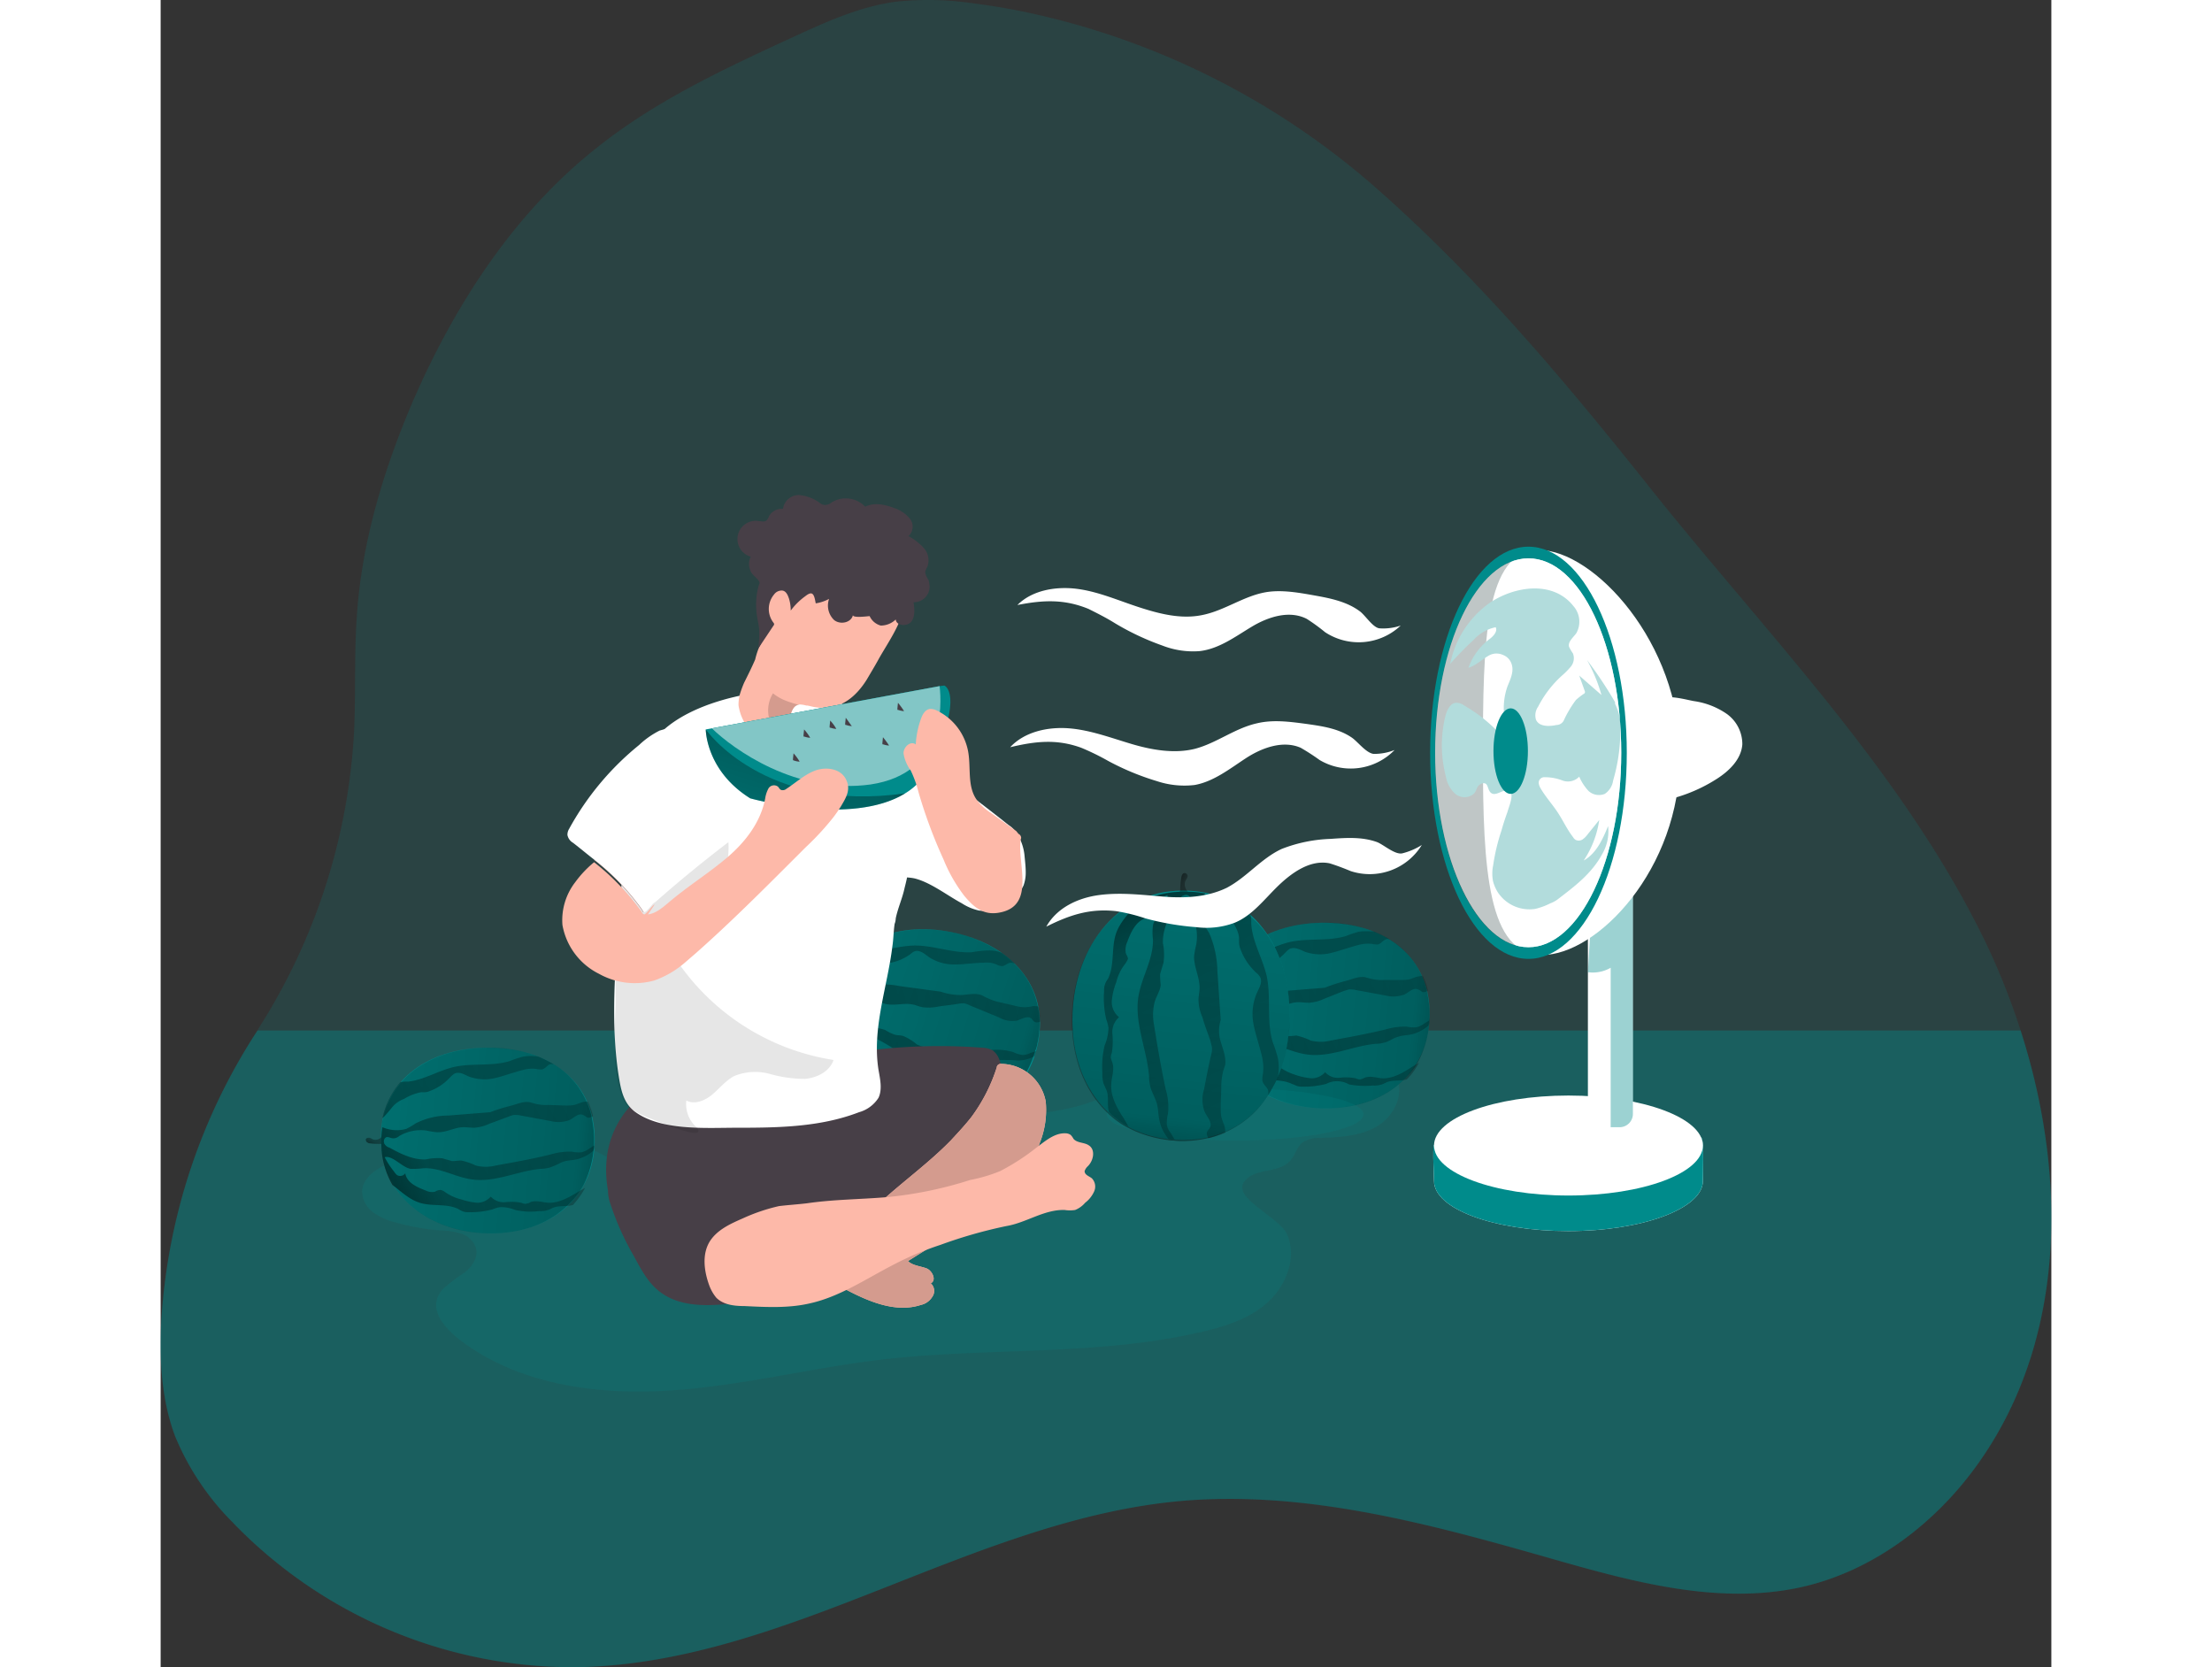 <svg id="Layer_1" data-name="Layer 1" xmlns="http://www.w3.org/2000/svg" xmlns:xlink="http://www.w3.org/1999/xlink" viewBox="0 0 340.36 300.12" width="406" height="306" class="illustration styles_illustrationTablet__1DWOa"><rect x="0" y="0" width="340.36" height="300.12" fill="#333333" stroke="none"/><defs><linearGradient id="linear-gradient" x1="-1508.13" y1="-1361.85" x2="-1493.79" y2="-1232.77" gradientTransform="matrix(0.2, -0.98, -0.98, -0.2, -847.32, -1551.02)" gradientUnits="userSpaceOnUse"><stop offset="0.01"></stop><stop offset="0.13" stop-opacity="0.69"></stop><stop offset="0.25" stop-opacity="0.32"></stop><stop offset="1" stop-opacity="0"></stop></linearGradient><linearGradient id="linear-gradient-2" x1="-1523.39" y1="-1277.05" x2="-1470.36" y2="-1384.85" xlink:href="#linear-gradient"></linearGradient><linearGradient id="linear-gradient-3" x1="-1510.78" y1="-1270.86" x2="-1457.75" y2="-1378.66" xlink:href="#linear-gradient"></linearGradient><linearGradient id="linear-gradient-4" x1="-1505.92" y1="-1291.15" x2="-1491.14" y2="-1298.62" xlink:href="#linear-gradient"></linearGradient><linearGradient id="linear-gradient-5" x1="-1821.76" y1="-1342.24" x2="-1807.41" y2="-1213.16" gradientTransform="matrix(-0.02, -1, -1, 0.02, -1120.76, -1607.64)" xlink:href="#linear-gradient"></linearGradient><linearGradient id="linear-gradient-6" x1="-1837.7" y1="-1257.59" x2="-1784.67" y2="-1365.39" gradientTransform="matrix(-0.02, -1, -1, 0.02, -1120.76, -1607.64)" xlink:href="#linear-gradient"></linearGradient><linearGradient id="linear-gradient-7" x1="-1824.51" y1="-1251.1" x2="-1771.48" y2="-1358.9" gradientTransform="matrix(-0.02, -1, -1, 0.02, -1120.76, -1607.64)" xlink:href="#linear-gradient"></linearGradient><linearGradient id="linear-gradient-8" x1="-1819.86" y1="-1271.46" x2="-1805.08" y2="-1278.93" gradientTransform="matrix(-0.02, -1, -1, 0.02, -1120.76, -1607.64)" xlink:href="#linear-gradient"></linearGradient><linearGradient id="linear-gradient-9" x1="-1841.23" y1="-1191.38" x2="-1826.89" y2="-1062.3" gradientTransform="matrix(-0.02, -1, -1, 0.02, -1120.76, -1607.64)" xlink:href="#linear-gradient"></linearGradient><linearGradient id="linear-gradient-10" x1="-1857.29" y1="-1106.88" x2="-1804.26" y2="-1214.68" gradientTransform="matrix(-0.02, -1, -1, 0.02, -1120.76, -1607.64)" xlink:href="#linear-gradient"></linearGradient><linearGradient id="linear-gradient-11" x1="-1843.95" y1="-1100.32" x2="-1790.91" y2="-1208.12" gradientTransform="matrix(-0.02, -1, -1, 0.02, -1120.76, -1607.64)" xlink:href="#linear-gradient"></linearGradient><linearGradient id="linear-gradient-12" x1="-1839.21" y1="-1120.69" x2="-1824.43" y2="-1128.16" gradientTransform="matrix(-0.02, -1, -1, 0.02, -1120.76, -1607.64)" xlink:href="#linear-gradient"></linearGradient><linearGradient id="linear-gradient-13" x1="156.15" y1="-281.47" x2="141.88" y2="-326.33" gradientTransform="matrix(1, 0, 0, -1, -36.87, -154.16)" xlink:href="#linear-gradient"></linearGradient><linearGradient id="linear-gradient-14" x1="214.39" y1="-393.33" x2="231.15" y2="-242.51" gradientTransform="matrix(1, 0, 0, -1, -36.87, -154.16)" xlink:href="#linear-gradient"></linearGradient><linearGradient id="linear-gradient-15" x1="196.41" y1="-294.29" x2="258.37" y2="-420.25" gradientTransform="matrix(1, 0, 0, -1, -36.87, -154.16)" xlink:href="#linear-gradient"></linearGradient><linearGradient id="linear-gradient-16" x1="211.05" y1="-287.09" x2="273.01" y2="-413.04" gradientTransform="matrix(1, 0, 0, -1, -36.87, -154.16)" xlink:href="#linear-gradient"></linearGradient><linearGradient id="linear-gradient-17" x1="216.75" y1="-311" x2="234.02" y2="-319.73" gradientTransform="matrix(1, 0, 0, -1, -36.87, -154.16)" xlink:href="#linear-gradient"></linearGradient></defs><title>651_Watermelon_monochromatic</title><path d="M327.5,263.2c-7.7,11-19.1,19.7-32.1,22.6-15,3.3-30.5-1-45.2-5.2-21.7-6.2-44.1-12.3-66.6-10.3-37.4,3.4-70.6,29.1-108.2,29.9A85.05,85.05,0,0,1,12.9,274,47.7,47.7,0,0,1,2.7,258.7c-2.5-6.6-2.9-14-2.5-21.1a107.3,107.3,0,0,1,17.3-52l.2-.4a110.26,110.26,0,0,0,17.2-53.6c.3-6.9,0-13.9.5-20.8.9-13.2,4.8-26.1,10-38.3C53.1,54.7,64,38,79.2,26.2,89.5,18.1,101.5,12.5,113.4,7c6.1-2.8,12.3-5.7,19-6.6a54.61,54.61,0,0,1,14,.3,116.49,116.49,0,0,1,11.8,2.1,139.19,139.19,0,0,1,61.1,31.5c18.3,16.2,33.6,34.4,48.8,53.5,20.8,26.1,44.7,50.3,59.6,80.1a123.83,123.83,0,0,1,7.2,17.7C343.3,211.7,343.1,241,327.5,263.2Z" transform="translate(-0.07 -0.09)" fill="#008b8b" opacity="0.18" style="isolation: isolate;"></path><path d="M327.5,263.2c-7.7,11-19.1,19.7-32.1,22.6-15,3.3-30.5-1-45.2-5.2-21.7-6.2-44.1-12.3-66.6-10.3-37.4,3.4-70.6,29.1-108.2,29.9A85.05,85.05,0,0,1,12.9,274,47.7,47.7,0,0,1,2.7,258.7c-2.5-6.6-2.9-14-2.5-21.1a107.3,107.3,0,0,1,17.3-52H334.9C343.3,211.7,343.1,241,327.5,263.2Z" transform="translate(-0.07 -0.09)" fill="#008b8b" opacity="0.38" style="isolation: isolate;"></path><path d="M56.62,224.23a2.81,2.81,0,0,1,.25.74c.31,1.58-.75,3.12-2,4.13A38.82,38.82,0,0,0,51,232c-3.42,3.58.46,7.46,3.37,9.62,10.4,7.7,24.1,9.6,37.1,8.8s25.7-4.1,38.5-5.6c19-2.2,38.5-.6,57.2-4.9,4.4-1,8.9-2.4,12.2-5.4s5.3-8,3.5-12.2c-1.29-3.07-9.9-6.53-7.75-9.49.92-1.27,2.59-1.7,4.13-2s3.2-.66,4.22-1.85c.84-1,1.12-2.38,2.11-3.19a5.33,5.33,0,0,1,3.27-.85c3.53-.14,7.24-.31,10.27-2.14s5-5.93,3.28-9a8.24,8.24,0,0,0-4.73-3.42c-4.08-1.37-8.49-1.27-12.78-.93A120.47,120.47,0,0,0,171.36,197c-2,.77-4,1.59-6.06,2.18a54.42,54.42,0,0,1-7.29,1.36c-11.65,1.65-23.37,4.19-35,5.13a240.73,240.73,0,0,0-25.06,3.74c-3.48.65-7.22,1.84-10.75,1.49-3.88-.38-6.58-2.7-10.07-4.13-2.74-1.12-5.77-1.21-8.74-1.28a90.88,90.88,0,0,0-15.12.49,47.55,47.55,0,0,0-12,3.44c-2.28,1-4.79,2.59-4.93,5.08a4.8,4.8,0,0,0,2,3.84,11.52,11.52,0,0,0,4.07,1.82,41.41,41.41,0,0,0,8,1.43,14.25,14.25,0,0,1,3.91.61A4.32,4.32,0,0,1,56.62,224.23Z" transform="translate(-0.07 -0.09)" fill="#008b8b" opacity="0.18" style="isolation: isolate;"></path><path d="M277.7,212.7c0,4.9-10.8,9-24.2,9s-24.2-4-24.2-9c0-.6-.3-5.9,0-6.5,2.2-4.1,12.5-2.5,24.2-2.5,11.3,0,21.3-2.6,24,1.3C277.9,205.7,277.7,212,277.7,212.7Z" transform="translate(-0.07 -0.09)" fill="#fff"></path><path d="M277.7,212.7c0,4.9-10.8,9-24.2,9s-24.2-4-24.2-9c0-.6-.3-5.9,0-6.5,2.2-4.1,12.5-2.5,24.2-2.5,11.3,0,21.3-2.6,24,1.3C277.9,205.7,277.7,212,277.7,212.7Z" transform="translate(-0.07 -0.09)" fill="#008b8b"></path><ellipse cx="253.43" cy="206.21" rx="24.2" ry="9" fill="#fff"></ellipse><path d="M265.1,137.4v63.2a2.39,2.39,0,0,1-2.5,2.4H260a3,3,0,0,1-3-3h0V137.3h8.1Z" transform="translate(-0.07 -0.09)" fill="#fff"></path><path d="M265.1,140.8v59.8a2.39,2.39,0,0,1-2.5,2.4h-1.5V174.3a6.48,6.48,0,0,1-4.1.8l1.9-32.2Z" transform="translate(-0.07 -0.09)" fill="#008b8b" opacity="0.39" style="isolation: isolate;"></path><path d="M142.5,167.9c10.4,2.1,17.6,9.6,15.5,20s-11.2,15.1-21.6,13-18.2-10.3-16.1-20.7S132.1,165.8,142.5,167.9Z" transform="translate(-0.07 -0.09)" fill="#008b8b"></path><path d="M142.5,167.9a24.06,24.06,0,0,1,8.9,3.7,15.91,15.91,0,0,1,2.4,2,14.6,14.6,0,0,1,4.2,7.8,12.41,12.41,0,0,1,.3,2.7,16.37,16.37,0,0,1-.4,3.8,5.73,5.73,0,0,1-.4,1.4l-.3.9a17.82,17.82,0,0,1-3.2,5.7,16.68,16.68,0,0,1-2.8,2.5c-4,2.8-9.3,3.6-15,2.5-7.6-1.6-13.9-6.4-15.8-13a16.73,16.73,0,0,1-.3-7.7,14,14,0,0,1,.9-2.9c.1-.3.3-.6.4-.9a15.3,15.3,0,0,1,4.5-5.6C130.4,167.6,136.3,166.7,142.5,167.9Z" transform="translate(-0.07 -0.09)" fill="url(#linear-gradient)"></path><path d="M144.4,179.2c1.2-.1,2.5-.4,3.6.1a9.29,9.29,0,0,0,1,.5,8.64,8.64,0,0,0,2.1.7l3,.7a5.72,5.72,0,0,0,3,0,3.4,3.4,0,0,1,1,.1,12.41,12.41,0,0,1,.3,2.7,1.41,1.41,0,0,1-.9.1c-.3-.1-.5-.5-.7-.7-.7-.5-1.7.1-2.5.4a5,5,0,0,1-3.4-.6l-5.1-2.1a4.87,4.87,0,0,0-1.1-.4,4.1,4.1,0,0,0-1.1.1c-1.2.2-2.4.3-3.6.5a8.68,8.68,0,0,1-2.8.1c-.6-.1-1.2-.4-1.8-.5-1.6-.3-3.3.3-4.9-.1a13.36,13.36,0,0,1-1.8-.7,7.17,7.17,0,0,0-5-.1,1.45,1.45,0,0,1-1.1.1c-.4-.1-.7-.5-1.1-.5a.78.78,0,0,0-.6.9v.1a2.54,2.54,0,0,0,.8,1c1.7,1.5,3.6,3.1,5.8,3.4a10.47,10.47,0,0,1,3,.5,8,8,0,0,0,1.6.8c.5.2,1.1.1,1.7.3a9.74,9.74,0,0,1,2.4,1.5,8.53,8.53,0,0,0,3.5.8c3.4.2,6.8.3,10.1.2a9.88,9.88,0,0,1,3.8.4,4.8,4.8,0,0,0,1.7.5,2.66,2.66,0,0,0,1.2-.3l1.2-.4-.3.9a6.41,6.41,0,0,1-3,.8c-1-.1-2-.1-3.1-.1a14.35,14.35,0,0,1-2.2.4,12.1,12.1,0,0,1-1.9-.1c-4.1-.5-8.5.6-12.4-.9-2.8-1.1-5.1-3.4-8.1-3.9a15.52,15.52,0,0,1-2.1-.4c-1.4-.6-2.7-3.2-4.1-3.1a14.19,14.19,0,0,0,1,2.9,1.61,1.61,0,0,0,.4.7,1.09,1.09,0,0,0,1.5,0h0c-.1,1.7,1.5,3,3,3.8a2.45,2.45,0,0,0,1.6.6c.4,0,.7-.2,1-.1a.9.9,0,0,1,.6.6,7.56,7.56,0,0,0,2.5,1.9,12.27,12.27,0,0,0,2.6,1.2,3,3,0,0,0,2.7-.6,3,3,0,0,0,2.3,1.5,8.87,8.87,0,0,1,2.8.7,1.08,1.08,0,0,0,.7.3,2,2,0,0,0,.8-.1c1.1-.2,2,.5,3.1.8,1.9.6,3.9-.1,5.8-.8l1.3-.5a16.68,16.68,0,0,1-2.8,2.5c-1.1.1-2.2-.4-3.3-.3l-1.3.3a8.6,8.6,0,0,1-1.6-.1,19.09,19.09,0,0,1-4.1-1.1,4.36,4.36,0,0,0-3.9-1.1,12.67,12.67,0,0,1-4.3-.5,1.61,1.61,0,0,1-.9-.3,5.5,5.5,0,0,1-.9-.7c-1.8-1.4-4.4-1.4-6.5-2.6-1.7-1-2.8-2.6-4.1-4.2a16.73,16.73,0,0,1-.3-7.7,14,14,0,0,1,.9-2.9,6.29,6.29,0,0,0,4.2,1.2,12.66,12.66,0,0,0,1.8-.6,13.51,13.51,0,0,1,6-.1l7.4,1A10.91,10.91,0,0,0,144.4,179.2Z" transform="translate(-0.07 -0.09)" fill="url(#linear-gradient-2)"></path><path d="M151.5,171.6a15.91,15.91,0,0,1,2.4,2,1.88,1.88,0,0,0-.8-.2c-.6,0-1,.6-1.6.6a2.93,2.93,0,0,1-1-.3,4.45,4.45,0,0,0-2.3-.3c-1.7,0-3.3.3-5,.3a8.29,8.29,0,0,1-4.8-1.3c-.8-.6-1.6-1.3-2.5-1.1a2.18,2.18,0,0,0-.8.5,9.13,9.13,0,0,1-4.2,1.7H130c-.2,0-.4-.1-.6-.1a9.46,9.46,0,0,0-3.3.5c-.4.1-.7.1-1.1.2a6,6,0,0,0-1.5.9l-1.9,1.4a15.3,15.3,0,0,1,4.5-5.6,6.75,6.75,0,0,1,1.4.2c2.8.4,5.6-.7,8.4-.7,3.4,0,6.8,1.4,10.2,1.2a21.3,21.3,0,0,1,2.5-.3A6.81,6.81,0,0,1,151.5,171.6Z" transform="translate(-0.07 -0.09)" fill="url(#linear-gradient-3)"></path><path d="M120.3,180.6a7,7,0,0,1-1.9-.6,1.38,1.38,0,0,1-.4-.3.44.44,0,0,1-.1-.5.49.49,0,0,1,.7-.1c.2.1.4.3.6.4a1.36,1.36,0,0,0,1.6-.1l-.2,1.3" transform="translate(-0.07 -0.09)" fill="url(#linear-gradient-4)"></path><path d="M209,166.2c10.6-.2,19.3,5.4,19.5,16s-7.5,17.2-18.2,17.4-20-6-20.3-16.6S198.4,166.4,209,166.2Z" transform="translate(-0.07 -0.09)" fill="#008b8b"></path><path d="M209,166.2a23.48,23.48,0,0,1,9.5,1.6,24.37,24.37,0,0,1,2.8,1.4,14.59,14.59,0,0,1,6.7,9.2,23.2,23.2,0,0,1,.5,3.8v1.5a2.77,2.77,0,0,1-.1.9,17.52,17.52,0,0,1-1.8,6.3,12.88,12.88,0,0,1-2.2,3c-3.3,3.6-8.2,5.6-14,5.7-7.8.2-15-3.2-18.3-9.2a14.94,14.94,0,0,1-2-7.4,15.14,15.14,0,0,1,.2-3,3.55,3.55,0,0,1,.2-1,14.71,14.71,0,0,1,3.2-6.5C197.1,168.5,202.7,166.3,209,166.2Z" transform="translate(-0.07 -0.09)" fill="url(#linear-gradient-5)"></path><path d="M213.3,176.7c1.2-.3,2.4-.9,3.6-.7l1.1.3a8.2,8.2,0,0,0,2.2.2h3.1a7.57,7.57,0,0,0,1.5-.1c.5-.1,1-.4,1.5-.5a3.4,3.4,0,0,1,1-.1,11.42,11.42,0,0,1,.9,2.6,1.4,1.4,0,0,1-.9.3c-.3-.1-.5-.4-.9-.5-.8-.4-1.6.5-2.4.9a5.66,5.66,0,0,1-3.4.2l-5.4-1a4.87,4.87,0,0,0-1.2-.1c-.3.1-.7.2-1,.3l-3.5,1.4a7.67,7.67,0,0,1-2.7.7c-.6,0-1.3-.1-1.9-.1-1.6,0-3.1,1-4.8.9a12.5,12.5,0,0,1-1.9-.3,7.67,7.67,0,0,0-4.9,1,1.5,1.5,0,0,1-1.1.4c-.4,0-.8-.4-1.2-.2a.82.82,0,0,0-.4,1v.1a1.59,1.59,0,0,0,1,.8c2,1.1,4.2,2.2,6.5,2.1a10.12,10.12,0,0,1,3-.2c.6.2,1.1.3,1.7.5a9.7,9.7,0,0,0,1.7-.1,11.42,11.42,0,0,1,2.6.9,7.31,7.31,0,0,0,3.6,0c3.3-.6,6.6-1.2,9.9-2a12,12,0,0,1,3.8-.5,5.46,5.46,0,0,0,1.8.1,3.7,3.7,0,0,0,1.1-.5l1.1-.7a2.77,2.77,0,0,1-.1.9,7.2,7.2,0,0,1-2.7,1.5c-1,.3-2,.2-3,.6-.7.2-1.3.7-2,.9a6.28,6.28,0,0,1-1.9.3c-4.1.4-8.2,2.5-12.3,1.9-3-.4-5.8-2.2-8.8-2a15.48,15.48,0,0,1-2.2.1c-1.5-.2-3.3-2.5-4.7-2.1a14,14,0,0,0,1.6,2.6,2.65,2.65,0,0,0,.5.6,1.12,1.12,0,0,0,1.5-.3h0c.2,1.7,2.1,2.6,3.7,3.1a2.46,2.46,0,0,0,1.7.2c.3-.1.6-.4,1-.3a2,2,0,0,1,.8.4,11.08,11.08,0,0,0,2.9,1.4,12.66,12.66,0,0,0,2.8.6,3.25,3.25,0,0,0,2.5-1.1,3.07,3.07,0,0,0,2.6,1,9.42,9.42,0,0,1,2.9.1,1.88,1.88,0,0,0,.8.2,2.61,2.61,0,0,0,.8-.3c1-.4,2.1,0,3.1.1,2,.1,3.8-1,5.5-2.1l1.2-.7a12.88,12.88,0,0,1-2.2,3c-1,.3-2.2.1-3.3.4-.4.1-.8.4-1.2.5a4.14,4.14,0,0,1-1.6.2,15.53,15.53,0,0,1-4.3-.2,4.26,4.26,0,0,0-4.1-.1,15.35,15.35,0,0,1-4.3.5,2.77,2.77,0,0,1-.9-.1c-.3-.1-.7-.3-1-.4-2.1-1-4.6-.4-6.9-1.1-1.9-.6-3.3-2-4.9-3.1a14.94,14.94,0,0,1-2-7.4,15.14,15.14,0,0,1,.2-3,6.64,6.64,0,0,0,4.4.3,15.05,15.05,0,0,0,1.7-1,13.15,13.15,0,0,1,5.9-1.4l7.5-.6A31.64,31.64,0,0,1,213.3,176.7Z" transform="translate(-0.07 -0.09)" fill="url(#linear-gradient-6)"></path><path d="M218.6,167.8a24.37,24.37,0,0,1,2.8,1.4,1.1,1.1,0,0,0-.8,0c-.5.2-.9.8-1.4.9a4.1,4.1,0,0,1-1.1-.1,6.52,6.52,0,0,0-2.4.2c-1.6.4-3.2,1-4.8,1.4a8.18,8.18,0,0,1-4.9-.2c-.9-.4-1.8-.9-2.7-.5a4.35,4.35,0,0,0-.7.6,9.35,9.35,0,0,1-3.7,2.5,2.35,2.35,0,0,1-.8.2h-.6a9.08,9.08,0,0,0-3.1,1.2,4.67,4.67,0,0,0-1,.5,4.89,4.89,0,0,0-1.3,1.2l-1.6,1.8a14.71,14.71,0,0,1,3.2-6.5,6.15,6.15,0,0,1,1.4-.1c2.8-.3,5.3-1.9,8.1-2.6,3.3-.8,6.9-.1,10.2-1.1a22.5,22.5,0,0,1,2.4-.8A13.09,13.09,0,0,1,218.6,167.8Z" transform="translate(-0.07 -0.09)" fill="url(#linear-gradient-7)"></path><path d="M190.1,183.5a5.84,5.84,0,0,1-1.9-.2.76.76,0,0,1-.5-.2c-.2-.1-.2-.3-.2-.5a.71.71,0,0,1,.6-.3c.2.1.5.2.7.3a1.39,1.39,0,0,0,1.5-.4v1.3" transform="translate(-0.07 -0.09)" fill="url(#linear-gradient-8)"></path><path d="M58.6,188.7c10.6-.2,19.3,5.4,19.6,16S70.6,221.9,60,222.1s-20-6-20.3-16.6S48,188.8,58.6,188.7Z" transform="translate(-0.07 -0.09)" fill="#008b8b"></path><path d="M58.6,188.7a23.77,23.77,0,0,1,9.5,1.6,24.37,24.37,0,0,1,2.8,1.4,14.81,14.81,0,0,1,5.8,6.6,11.42,11.42,0,0,1,.9,2.6,23.2,23.2,0,0,1,.5,3.8v1.5a2.77,2.77,0,0,1-.1.9,17.52,17.52,0,0,1-1.8,6.3,12.88,12.88,0,0,1-2.2,3c-3.3,3.6-8.2,5.6-14,5.7-7.8.2-15-3.2-18.3-9.2a14.94,14.94,0,0,1-2-7.4,15.14,15.14,0,0,1,.2-3,3.55,3.55,0,0,1,.2-1,14.71,14.71,0,0,1,3.2-6.5C46.7,191,52.3,188.8,58.6,188.7Z" transform="translate(-0.07 -0.09)" fill="url(#linear-gradient-9)"></path><path d="M62.9,199.2c1.2-.3,2.4-.9,3.6-.7l1.1.3a8.58,8.58,0,0,0,2.3.2l3.1.1a7.57,7.57,0,0,0,1.5-.1c.5-.1,1-.4,1.5-.5a3.4,3.4,0,0,1,1-.1,11.42,11.42,0,0,1,.9,2.6,1.61,1.61,0,0,1-.9.3c-.3-.1-.6-.4-.9-.5-.8-.4-1.6.5-2.4.9a5.66,5.66,0,0,1-3.4.2l-5.4-1a4.87,4.87,0,0,0-1.2-.1,3.81,3.81,0,0,0-1,.3l-3.5,1.3a7.67,7.67,0,0,1-2.7.7c-.6,0-1.3-.1-1.9-.1-1.6,0-3.1,1-4.8.9a12.5,12.5,0,0,1-1.9-.3,7.67,7.67,0,0,0-4.9,1,1.5,1.5,0,0,1-1.1.4c-.4,0-.8-.3-1.2-.2a.82.82,0,0,0-.4,1v.1a1.59,1.59,0,0,0,1,.8c2,1.1,4.2,2.2,6.5,2.1a10.12,10.12,0,0,1,3-.2c.6.2,1.1.3,1.7.5.6,0,1.1-.1,1.7-.1a11.42,11.42,0,0,1,2.6.9,7.31,7.31,0,0,0,3.6,0c3.3-.6,6.7-1.2,9.9-2a12,12,0,0,1,3.8-.5,5.46,5.46,0,0,0,1.8.1A3.7,3.7,0,0,0,77,207l1.1-.7a2.77,2.77,0,0,1-.1.9,7.2,7.2,0,0,1-2.7,1.5c-1,.3-2,.2-3,.6a17.6,17.6,0,0,1-2,.9,6.28,6.28,0,0,1-1.9.3c-4.1.4-8.2,2.5-12.3,1.9-3-.4-5.8-2.2-8.8-2a16.2,16.2,0,0,1-2.2.1c-1.5-.2-3.3-2.5-4.7-2.1a14.52,14.52,0,0,0,1.7,2.6,2.65,2.65,0,0,0,.5.6,1.1,1.1,0,0,0,1.5-.3c.3,1.7,2.1,2.5,3.7,3.1a2.46,2.46,0,0,0,1.7.2,1.69,1.69,0,0,1,1-.3,2,2,0,0,1,.8.4,8.37,8.37,0,0,0,2.9,1.3,12.66,12.66,0,0,0,2.8.6,3.25,3.25,0,0,0,2.5-1.1,3.19,3.19,0,0,0,2.6,1,9.42,9.42,0,0,1,2.9.1,1.88,1.88,0,0,0,.8.2c.3-.1.6-.1.8-.3,1-.4,2.1,0,3.2.1,2,.1,3.8-1,5.5-2l1.2-.7a16,16,0,0,1-2.2,3.1c-1,.3-2.2.1-3.3.4-.4.1-.8.4-1.2.5a4.14,4.14,0,0,1-1.6.2,12.46,12.46,0,0,1-4.3-.2,6.63,6.63,0,0,0-2.8-.5,6.47,6.47,0,0,0-1.3.4,15.35,15.35,0,0,1-4.3.5,2.77,2.77,0,0,1-.9-.1,4.67,4.67,0,0,1-1-.5c-2.1-1-4.7-.4-6.9-1.1-1.9-.6-3.3-2-4.9-3.2a14.94,14.94,0,0,1-2-7.4,15.14,15.14,0,0,1,.2-3,6.39,6.39,0,0,0,4.3.3,15.05,15.05,0,0,0,1.7-1,13.15,13.15,0,0,1,5.9-1.4l7.5-.6A27.9,27.9,0,0,1,62.9,199.2Z" transform="translate(-0.07 -0.09)" fill="url(#linear-gradient-10)"></path><path d="M68.1,190.3a24.37,24.37,0,0,1,2.8,1.4,1.1,1.1,0,0,0-.8,0c-.5.2-.8.8-1.4.9a4.1,4.1,0,0,1-1.1-.1,5.83,5.83,0,0,0-2.3.2c-1.6.4-3.2,1-4.8,1.4a8.18,8.18,0,0,1-4.9-.2c-.9-.4-1.8-1-2.7-.5a4.35,4.35,0,0,0-.7.6,9.35,9.35,0,0,1-3.7,2.5,2.35,2.35,0,0,1-.8.2H47a9.08,9.08,0,0,0-3.1,1.2,4.67,4.67,0,0,0-1,.5,4.89,4.89,0,0,0-1.3,1.2c-.5.6-1,1.2-1.6,1.8a14.71,14.71,0,0,1,3.2-6.5,6.15,6.15,0,0,1,1.4-.1c2.8-.3,5.3-1.9,8.1-2.6,3.3-.8,6.9-.1,10.2-1.1a22.5,22.5,0,0,1,2.4-.8A8.77,8.77,0,0,1,68.1,190.3Z" transform="translate(-0.07 -0.09)" fill="url(#linear-gradient-11)"></path><path d="M39.7,206a13.4,13.4,0,0,1-2-.1c-.2,0-.3-.1-.5-.2a.76.76,0,0,1-.2-.5c.1-.3.4-.3.6-.3s.5.2.7.3a1.44,1.44,0,0,0,1.5-.4v1.3" transform="translate(-0.07 -0.09)" fill="url(#linear-gradient-12)"></path><ellipse cx="193.43" cy="200.61" rx="23.1" ry="4.7" fill="#008b8b" opacity="0.18" style="isolation: isolate;"></ellipse><path d="M80.9,216.4a49.42,49.42,0,0,0,4.3,9.7c1.3,2.4,2.6,4.9,4.7,6.5,4,3.1,9.7,2.6,14.8,1.9l13.9-2c2-.3,4.2-.7,5.6-2.2,1.5-1.7,1.5-4.2,1.7-6.4s.9-4.9,3.1-5.6a7.13,7.13,0,0,1,2.9-.2,114.1,114.1,0,0,0,18.5-.8,3,3,0,0,0,1.8-.6,2.93,2.93,0,0,0,.7-1.6,40.52,40.52,0,0,0-1.8-24.1,3.6,3.6,0,0,0-1.2-1.8,4.07,4.07,0,0,0-1.8-.5,102.07,102.07,0,0,0-24.1,1c-7.6,1.2-15,1.6-22.7,2.1-12.3.9-23.1,9-20.7,22.6A7.47,7.47,0,0,0,80.9,216.4Z" transform="translate(-0.07 -0.09)" fill="#473f47"></path><path d="M155.8,157.1a6.72,6.72,0,0,1-.4,2.4,7.21,7.21,0,0,1-1.9,2.4,7.34,7.34,0,0,1-6.1,2.1,9.32,9.32,0,0,1-3.1-1.3c-2.6-1.4-5.4-3.6-8.2-4.4-1.6-.5-4.5,0-5.3-1.8-.6-1.3-.6-3.5-.8-4.9-1.2-7.5-2.4-15-3.6-22.6,8.8,6.5,17.8,12.8,26.3,19.6a4.89,4.89,0,0,1,1.3,1.2,9.06,9.06,0,0,1,1.6,4.5C155.7,155.3,155.8,156.2,155.8,157.1Z" transform="translate(-0.07 -0.09)" fill="#fff"></path><path d="M132.2,166.4c-.2,1.3-.2,2.7-.4,4-.9,7.4-3.7,14.8-2.5,22.3.3,1.7.7,3.5,0,5a6.07,6.07,0,0,1-3.5,2.6c-7,2.7-14.6,2.8-22.1,2.8-5.6,0-13.7.6-18.4-3-2-1.6-2.4-4-2.8-6.5-1.2-7.8-.8-15.9-.3-23.7.1-1,.1-2.1.2-3.1q.75-10.65,2.4-21.3c.8-5.1,1.9-10.6,5.8-14,5.1-4.6,14.2-6.8,20.9-7.1a23.49,23.49,0,0,1,6.5.5,28,28,0,0,1,8.3,4.1c3,2,5.8,3.8,6.9,7.2a41.64,41.64,0,0,1,2.1,12.2,40.23,40.23,0,0,1-1.3,11.5c-.4,1.9-1.2,3.6-1.6,5.5A3,3,0,0,1,132.2,166.4Z" transform="translate(-0.07 -0.09)" fill="#fff"></path><path d="M96.5,204c-1.5.3-7.7-2.4-8.4-2.6a22.45,22.45,0,0,1-2.7-1.3c-4.7-1.9-3.5-15.7-3.4-19.4,0-9.9-.6-20.3.6-30.1.5-3.8,1.1-7.6,2.8-11a14.35,14.35,0,0,1,5.1-5.8c3.1-2,4.2-.8,6.1,2a32.25,32.25,0,0,1,5.6,15,16.22,16.22,0,0,1-.1,4.4,20.77,20.77,0,0,1-3.6,7.3l-5,7.6a3.86,3.86,0,0,0-.8,2,3.4,3.4,0,0,0,.7,1.5,41.9,41.9,0,0,0,27.8,17.3c-.7,2.1-3,3.2-5.1,3.4a23,23,0,0,1-6.4-.9,10,10,0,0,0-6.4.4c-1.5.8-2.6,2.2-3.9,3.3s-3.2,1.9-4.7,1.1a5.6,5.6,0,0,0,1.6,4.6,1.56,1.56,0,0,1,.6.8A.37.37,0,0,1,96.5,204Z" transform="translate(-0.07 -0.09)" fill="#020202" opacity="0.1" style="isolation: isolate;"></path><path d="M129.4,118.6c-.7,1.3-1.5,2.6-2.2,3.8-1.8,2.9-4.4,5.2-7.9,5.1a8.52,8.52,0,0,1-2.3-.3l-.5-.1h-.2a5,5,0,0,0-1.2-.2h-.3c-1,.2-1.4,1.8-1.5,2.7a4.36,4.36,0,0,1-1.1,2.9l-.1.1a2.89,2.89,0,0,1-2.4.5,7,7,0,0,1-4.3-2.6,8.13,8.13,0,0,1-1.2-2.9,2.77,2.77,0,0,1-.1-.9,7.72,7.72,0,0,1,.2-1.5,19.45,19.45,0,0,1,.8-2.2c.7-1.4,1.4-2.8,2-4.2a14.16,14.16,0,0,1,.7-2.2,5.91,5.91,0,0,0,.6-1.4c.4-1.4,0-3,.3-4.4a23,23,0,0,1,1.4-4.2,16.91,16.91,0,0,1,5.4-6.7c4.3-3.1,10.7-3.5,14.8-.2a10.51,10.51,0,0,1,3.7,6.7C134.6,110.8,131.5,114.9,129.4,118.6Z" transform="translate(-0.07 -0.09)" fill="#fdb9a9"></path><path d="M91.1,158.8a2.11,2.11,0,0,1-.5,1.3L89,162.5c-.1.1-.3.2-.4.3-.3.3-1.2,1.5-1.5,1.5s-.3-.2-.4-.4a43.15,43.15,0,0,0-8.6-9c.8-.7,1.6-1.4,2.5-2.1l1.8-1.5a2.28,2.28,0,0,1,1.2-.6,2,2,0,0,1,1.2.8l5.6,6.1A2.52,2.52,0,0,1,91.1,158.8Z" transform="translate(-0.07 -0.09)" fill="#b2857f"></path><path d="M103.4,146.1a33.33,33.33,0,0,1-1,5.5c-4.6,3.5-9,7.1-13.3,10.9-.1.1-.3.2-.4.3-.3.3-1.2,1.5-1.5,1.5s-.3-.2-.4-.4a43.15,43.15,0,0,0-8.6-9c-1.3-1-2.6-2.1-3.9-3.1a2.07,2.07,0,0,1-1-1.4,2,2,0,0,1,.3-1.1,50.83,50.83,0,0,1,12.6-15.1,15.49,15.49,0,0,1,3.7-2.6l.7-.2a21.66,21.66,0,0,1,2.5-.4,11,11,0,0,1,5.1.3C103.9,133.4,103.9,141.2,103.4,146.1Z" transform="translate(-0.07 -0.09)" fill="#fff"></path><path d="M129.7,112.7a3.86,3.86,0,0,0,2.7-1.1c.1,1.2,2.1,1.3,2.8.4s.6-2.3.4-3.5a2.82,2.82,0,0,0,2.9-2.8h0a5,5,0,0,0-.2-1.2,3.51,3.51,0,0,1-.6-1.4,3,3,0,0,1,.4-1,3.31,3.31,0,0,0-.6-3.3,10.11,10.11,0,0,0-2.8-2.2,2.33,2.33,0,0,0,.2-3.2,6.14,6.14,0,0,0-2.9-1.9c-1.6-.6-3.5-1-5.1-.2a4.85,4.85,0,0,0-6-.8,2.11,2.11,0,0,1-1.3.5,1.8,1.8,0,0,1-.9-.4,7.33,7.33,0,0,0-3.8-1.4,2.89,2.89,0,0,0-2.8,2.5,2.58,2.58,0,0,0-2.5,1.3,2.18,2.18,0,0,1-.5.8c-.4.3-.9.1-1.3.1a3.29,3.29,0,0,0-1.5,6.4,2.86,2.86,0,0,0-.1,2.4c.3.9,1,1.2,1.5,1.9.3.4.2.4,0,1a13.07,13.07,0,0,0-.3,5.2c.1.8.3,1.6.4,2.4a15.33,15.33,0,0,1-.2,3.7l2.8-4.2a.35.35,0,0,0,.1-.2.37.37,0,0,0-.1-.3,4.06,4.06,0,0,1,.1-5.1,1.68,1.68,0,0,1,1.5-.7c.7.1,1,.9,1.2,1.5a7.61,7.61,0,0,1,.3,2.1,11.85,11.85,0,0,1,2.5-2.5c.4-.3,1-.8,1.4-.5s.5,1.3.6,1.7a7.54,7.54,0,0,0,2.4-.8,3.61,3.61,0,0,0,.9,3.8c1.1.9,3.1.5,3.4-.9-.1.6,2.8.2,3,.2A3.09,3.09,0,0,0,129.7,112.7Z" transform="translate(-0.07 -0.09)" fill="#473f47"></path><path d="M112.8,126.3a20.16,20.16,0,0,0,2.3.7h-.3c-1,.2-1.4,1.8-1.5,2.7a4.36,4.36,0,0,1-1.1,2.9,3.55,3.55,0,0,1-.9-.4,2.34,2.34,0,0,1-.7-.7,5.88,5.88,0,0,1-.3-6.6A8.87,8.87,0,0,0,112.8,126.3Z" transform="translate(-0.07 -0.09)" fill="#d49b8e"></path><path d="M138.6,138a11.84,11.84,0,0,1-4.5,4.9c-9.7,6-27.9.9-27.9.9-8-5-8-12.4-8-12.4l1.1-.2,41-7.6.8-.1C141.1,123.4,144.9,124.9,138.6,138Z" transform="translate(-0.07 -0.09)" fill="#008b8b"></path><path d="M134.1,142.9c-9.7,6-27.9.9-27.9.9-8-5-8-12.4-8-12.4S108.7,146.5,134.1,142.9Z" transform="translate(-0.07 -0.09)" fill="url(#linear-gradient-13)"></path><path d="M127.9,141.3c-13.4,1.9-24.8-6.4-28.6-10.1l41-7.6C140.7,127.2,141.2,139.3,127.9,141.3Z" transform="translate(-0.07 -0.09)" fill="#008b8b"></path><path d="M127.9,141.3c-13.4,1.9-24.8-6.4-28.6-10.1l41-7.6C140.7,127.2,141.2,139.3,127.9,141.3Z" transform="translate(-0.07 -0.09)" fill="#fff" opacity="0.51" style="isolation: isolate;"></path><path d="M122.5,145.3a24.26,24.26,0,0,1-1.4,2,48.84,48.84,0,0,1-4.9,5.3l-2,2c-5.8,5.8-11.6,11.6-17.7,17l-2.2,1.9a17.22,17.22,0,0,1-5.4,3.1,13.16,13.16,0,0,1-9.9-1.2h0a12.18,12.18,0,0,1-6.6-8.8,11.18,11.18,0,0,1,2.3-7.7,19.35,19.35,0,0,1,3.4-3.6,43.15,43.15,0,0,1,8.6,9,.78.78,0,0,0,.4.4c.3,0,1.2-1.2,1.5-1.5a1.38,1.38,0,0,1,.4-.3l-1.2,1.8c1.5-.2,2.7-1.3,3.9-2.3,3.3-2.8,7-5.1,10.3-7.9s6.1-6.4,6.9-10.7a5.46,5.46,0,0,1,.6-1.8,1.17,1.17,0,0,1,1.7-.3c.2.2.3.5.6.6a1,1,0,0,0,.9-.2c1.7-1.1,3.3-2.6,5.2-3.3s4.5-.4,5.5,1.5S123.5,143.6,122.5,145.3Z" transform="translate(-0.07 -0.09)" fill="#fdb9a9"></path><path d="M154.1,149.7l-4.6-3.3a9.15,9.15,0,0,1-2.5-2.3c-1.8-2.5-1-5.9-1.6-8.9a10.24,10.24,0,0,0-5.6-7.2,2.66,2.66,0,0,0-1.2-.3c-.9.1-1.4,1-1.7,1.9a16.35,16.35,0,0,0-.9,4.5c-.9-.7-2.2.4-2.2,1.6a7.1,7.1,0,0,0,1.3,3.1,20.32,20.32,0,0,1,1.4,3.9,88,88,0,0,0,4.5,12.1,28,28,0,0,0,3.7,6.5c1.9,2.3,3.7,3.7,6.7,3,6.2-1.4,2.8-9,3.5-13.1a.64.64,0,0,0,0-.6.78.78,0,0,0-.4-.4Z" transform="translate(-0.07 -0.09)" fill="#fdb9a9"></path><path d="M142.3,205.4c-3.7,3.8-8.2,7.1-12.1,10.6a91.9,91.9,0,0,0-9.2,9.5,4.66,4.66,0,0,0-1.3,2.5c-.1,1.8,1.7,3.1,3.3,4,4.3,2.3,9.3,4.5,13.9,3a3.22,3.22,0,0,0,2.1-1.5,1.83,1.83,0,0,0-.3-2.4c1.1-.5.3-2.3-.8-2.7s-2.5-.5-3.3-1.3l10.4-6.5c4.1-2.6,8.4-5.3,10.9-9.4a25.33,25.33,0,0,0,2.4-5.3,16,16,0,0,0,1.1-7.5,8.26,8.26,0,0,0-8.1-6.8.75.75,0,0,0-.7.5v.1a30.67,30.67,0,0,1-4.6,9C144.9,202.6,143.6,204,142.3,205.4Z" transform="translate(-0.07 -0.09)" fill="#fdb9a9"></path><path d="M142.3,205.4c-3.7,3.8-8.2,7.1-12.1,10.6a91.9,91.9,0,0,0-9.2,9.5,4.66,4.66,0,0,0-1.3,2.5c-.1,1.8,1.7,3.1,3.3,4,4.3,2.3,9.3,4.5,13.9,3a3.22,3.22,0,0,0,2.1-1.5,1.83,1.83,0,0,0-.3-2.4c1.1-.5.3-2.3-.8-2.7s-2.5-.5-3.3-1.3l10.4-6.5c4.1-2.6,8.4-5.3,10.9-9.4a25.33,25.33,0,0,0,2.4-5.3,16,16,0,0,0,1.1-7.5,8.26,8.26,0,0,0-8.1-6.8.75.75,0,0,0-.7.5v.1a30.67,30.67,0,0,1-4.6,9C144.9,202.6,143.6,204,142.3,205.4Z" transform="translate(-0.07 -0.09)" fill="#d49b8e"></path><path d="M104.9,219.4c-2.3,1-4.7,2.1-6,4.2-1.4,2.3-1,5.3-.1,7.8a7.55,7.55,0,0,0,1.3,2.3c1.3,1.3,3.3,1.5,5.1,1.5,4,.2,8,.4,11.8-.5,5.4-1.2,10.2-4.5,15.1-7a54.23,54.23,0,0,1,8.3-3.5,84.59,84.59,0,0,1,11.9-3.4c3.6-.6,6.8-3,10.5-2.9a6,6,0,0,0,1.9,0,4.63,4.63,0,0,0,1.8-1.3,5.26,5.26,0,0,0,1.6-2,2.13,2.13,0,0,0-.4-2.4c-.5-.4-1.3-.6-1.3-1.3a2.18,2.18,0,0,1,.5-.8c1.1-1,1.5-3,.3-3.8-.8-.6-2.1-.4-2.8-1.2a3,3,0,0,0-.5-.7,1.61,1.61,0,0,0-.9-.3c-2-.1-3.7,1.4-5.3,2.6a40.12,40.12,0,0,1-6.5,4.2,27.63,27.63,0,0,1-5.4,1.6,71.07,71.07,0,0,1-15.1,3.1c-4.8.4-9.5.4-14.3,1.1-1.7.2-3.3.3-5,.5A33.22,33.22,0,0,0,104.9,219.4Z" transform="translate(-0.07 -0.09)" fill="#fdb9a9"></path><path d="M132.8,126.6l-.1,1v.2c0,.1.1.1.2.1a3.55,3.55,0,0,0,1,.2,14.31,14.31,0,0,0-1.1-1.5" transform="translate(-0.07 -0.09)" fill="#473f47"></path><path d="M130.1,132.8l-.1,1v.2c0,.1.1.1.2.1a3.55,3.55,0,0,0,1,.2,14.31,14.31,0,0,0-1.1-1.5" transform="translate(-0.07 -0.09)" fill="#473f47"></path><path d="M123.4,129.3l-.1,1v.2c0,.1.1.1.2.1a3.55,3.55,0,0,0,1,.2c-.4-.5-.7-1-1.1-1.5" transform="translate(-0.07 -0.09)" fill="#473f47"></path><path d="M115.9,131.4l-.1,1v.2c0,.1.1.1.2.1a3.55,3.55,0,0,0,1,.2,8.28,8.28,0,0,0-1.1-1.5" transform="translate(-0.07 -0.09)" fill="#473f47"></path><path d="M120.6,129.8l-.1,1v.2c0,.1.1.1.2.1a3.55,3.55,0,0,0,1,.2,7.17,7.17,0,0,0-1.1-1.5" transform="translate(-0.07 -0.09)" fill="#473f47"></path><path d="M114,135.7l-.1,1v.2a.35.35,0,0,0,.2.1,3.55,3.55,0,0,0,1,.2,8.28,8.28,0,0,0-1.1-1.5" transform="translate(-0.07 -0.09)" fill="#473f47"></path><path d="M203.3,182.9c0,12.4-6.8,22.4-19.2,22.4s-19.9-9.3-19.9-21.6,7.5-23.3,19.9-23.3S203.3,170.5,203.3,182.9Z" transform="translate(-0.07 -0.09)" fill="#008b8b"></path><path d="M203.3,182.9a28.1,28.1,0,0,1-2.1,11.1,26.85,26.85,0,0,1-1.8,3.3,17.22,17.22,0,0,1-7.9,6.7,17.6,17.6,0,0,1-3,1,21.18,21.18,0,0,1-4.4.5,9.15,9.15,0,0,1-1.7-.1,4.1,4.1,0,0,1-1.1-.1A21.43,21.43,0,0,1,174,203a15.17,15.17,0,0,1-3.5-2.6c-4.1-3.9-6.4-9.8-6.4-16.6,0-9.1,4.1-17.4,11.2-21.1a19,19,0,0,1,8.8-2.1,19.83,19.83,0,0,1,3.5.3c.4.1.8.1,1.1.2a16.92,16.92,0,0,1,7.5,3.9C200.9,168.9,203.3,175.5,203.3,182.9Z" transform="translate(-0.07 -0.09)" fill="url(#linear-gradient-14)"></path><path d="M190.9,187.6c.4,1.4,1,2.8.8,4.2-.1.4-.3.8-.4,1.3a11.53,11.53,0,0,0-.3,2.6c0,1.2-.1,2.4-.1,3.6a10.87,10.87,0,0,0,.1,1.8,11.5,11.5,0,0,0,.6,1.7,4.87,4.87,0,0,1,.1,1.2,17.6,17.6,0,0,1-3,1,1.69,1.69,0,0,1-.3-1c.1-.4.4-.6.6-1,.4-.9-.6-1.9-1-2.8a6.1,6.1,0,0,1-.1-4c.4-2.1.8-4.2,1.3-6.3a3.21,3.21,0,0,0,.1-1.4l-.3-1.2c-.5-1.4-1-2.7-1.4-4.1a8.24,8.24,0,0,1-.7-3.1c0-.7.2-1.5.2-2.2,0-1.9-1-3.7-1-5.6a17,17,0,0,1,.4-2.2,8.63,8.63,0,0,0-1-5.7,2,2,0,0,1-.4-1.3c0-.5.4-.9.3-1.4a.8.8,0,0,0-1.2-.4h-.1a3.46,3.46,0,0,0-1,1.1c-1.3,2.3-2.7,4.8-2.6,7.5a10.36,10.36,0,0,1,.1,3.5c-.2.7-.4,1.3-.6,2a13.4,13.4,0,0,0,.1,2c-.1,1.1-.8,2-1.1,3.1a9.49,9.49,0,0,0-.1,4.1c.6,3.9,1.3,7.8,2.1,11.6a10.84,10.84,0,0,1,.4,4.4,6.8,6.8,0,0,0-.2,2,3.1,3.1,0,0,0,.6,1.3l.8,1.3a4.1,4.1,0,0,1-1.1-.1,7.45,7.45,0,0,1-1.6-3.2c-.3-1.2-.2-2.4-.6-3.5-.3-.8-.7-1.6-1-2.4a8.33,8.33,0,0,1-.3-2.2c-.4-4.9-2.7-9.6-1.9-14.4.6-3.5,2.7-6.7,2.6-10.2a10.45,10.45,0,0,1,0-2.5c.3-1.7,3-3.8,2.6-5.5a19.23,19.23,0,0,0-3.1,1.8,1.34,1.34,0,0,0-.7.6,1.17,1.17,0,0,0,.3,1.7h0c-2,.3-3,2.4-3.7,4.3a3.4,3.4,0,0,0-.3,2c.1.4.4.7.4,1.1a4.05,4.05,0,0,1-.5.9,8.45,8.45,0,0,0-1.6,3.3,12.26,12.26,0,0,0-.8,3.3,3.51,3.51,0,0,0,1.3,3,3.54,3.54,0,0,0-1.2,3,13,13,0,0,1-.1,3.4,2.92,2.92,0,0,0-.2.9l.3.9c.4,1.2-.1,2.4-.2,3.7-.2,2.3,1,4.4,2.3,6.4l.8,1.4a15.17,15.17,0,0,1-3.5-2.6c-.4-1.2,0-2.6-.4-3.8-.2-.5-.4-.9-.6-1.4a5.54,5.54,0,0,1-.2-1.8,16.66,16.66,0,0,1,.4-5,8.76,8.76,0,0,0,.7-3.2,8.33,8.33,0,0,0-.4-1.5,16.66,16.66,0,0,1-.4-5,4.1,4.1,0,0,1,.1-1.1,3.38,3.38,0,0,1,.6-1.2c1.2-2.4.6-5.4,1.4-8,.7-2.2,2.4-3.8,3.8-5.6a19,19,0,0,1,8.8-2.1,19.83,19.83,0,0,1,3.5.3c-.6,1.7-1.1,3.5-.4,5.1a12.81,12.81,0,0,0,1.1,2,17.8,17.8,0,0,1,1.5,6.9l.6,8.8A6.49,6.49,0,0,0,190.9,187.6Z" transform="translate(-0.07 -0.09)" fill="url(#linear-gradient-15)"></path><path d="M201.2,194a26.85,26.85,0,0,1-1.8,3.3,1.7,1.7,0,0,0,0-1c-.2-.6-.9-1-1-1.7a4.87,4.87,0,0,1,.1-1.2,8.78,8.78,0,0,0-.1-2.8c-.4-1.9-1.1-3.8-1.5-5.7a9.63,9.63,0,0,1,.4-5.8c.4-1,1.2-2.1.7-3.1a2.7,2.7,0,0,0-.7-.8,10.93,10.93,0,0,1-2.9-4.4,3.55,3.55,0,0,1-.2-1v-.7c0-1.3-.8-2.4-1.4-3.6-.2-.4-.3-.8-.5-1.2a5,5,0,0,0-1.4-1.5l-2.1-1.9a16.92,16.92,0,0,1,7.5,3.9,8.6,8.6,0,0,1,.1,1.6c.2,3.3,2.1,6.3,2.8,9.5.8,3.9-.1,8.1,1.1,11.9a22.94,22.94,0,0,1,.9,2.8A9.7,9.7,0,0,1,201.2,194Z" transform="translate(-0.07 -0.09)" fill="url(#linear-gradient-16)"></path><path d="M183.6,160.4a17.85,17.85,0,0,1,.2-2.3,1.42,1.42,0,0,1,.2-.6.45.45,0,0,1,.6-.2.52.52,0,0,1,.3.7c-.1.3-.3.5-.4.8a1.79,1.79,0,0,0,.5,1.8h-1.5" transform="translate(-0.07 -0.09)" fill="url(#linear-gradient-17)"></path><path d="M273.6,136.2c0,20.5-15,35.8-24.8,35.8s-10.7-15.3-10.7-35.8.3-37.1,10.1-37.1S273.6,115.7,273.6,136.2Z" transform="translate(-0.07 -0.09)" fill="#fff"></path><path d="M241.74,118a2.59,2.59,0,0,1,1.6,1.9c.3,1.2-.3,2.5-.8,3.7a11.73,11.73,0,0,0,1,10c-.2.5-1,.1-1.4-.3a27.48,27.48,0,0,0-7.4-6.2,2.39,2.39,0,0,0-1.4-.5c-1.1,0-1.7,1.3-2,2.4a22.33,22.33,0,0,0,.1,10.9,5.32,5.32,0,0,0,1.7,3.1,2.57,2.57,0,0,0,3.3,0c.4-.4.5-1,.8-1.4s1-.7,1.4-.4.4,1.2.9,1.6c1,.9,2.9-1.4,3.6,0,.4.8-.4,2.6-.6,3.4-.4,1.1-.8,2.3-1.1,3.4a36,36,0,0,0-1.5,6.3,7.08,7.08,0,0,0,0,2.9,7.22,7.22,0,0,0,.9,2,6.82,6.82,0,0,0,6.7,2.9,12.47,12.47,0,0,0,2.7-1,5.39,5.39,0,0,0,1.3-.7c3-2.3,6.1-4.6,8-8.1a8.18,8.18,0,0,0,1.1-5.1c-1,2.4-2.1,4.9-4.4,6.2a17.63,17.63,0,0,0,2.8-7.3l-2.1,2.6a3.82,3.82,0,0,1-.9.9,1.26,1.26,0,0,1-1.2.1,1.21,1.21,0,0,1-.5-.5c-1.1-1.4-1.8-3-2.8-4.5s-2.1-2.7-3-4.2c-.3-.5-.6-1.2-.2-1.7a1,1,0,0,1,.9-.4,8.66,8.66,0,0,1,3.2.6,2.83,2.83,0,0,0,3-.7,9,9,0,0,0,1.7,2.6,2.79,2.79,0,0,0,2.9.5,3.47,3.47,0,0,0,1.5-2.4,32,32,0,0,0,1.3-9.2,8.68,8.68,0,0,0-.9-4.5c-.1-.2,0-.4-.1-.5a75.18,75.18,0,0,0-5-7.5,28.85,28.85,0,0,1,2.6,6.3l-4-3.5,1,2.8a.37.37,0,0,1-.2.5,13.44,13.44,0,0,0-1.4,1.1,20.29,20.29,0,0,0-2.1,3.5,1.5,1.5,0,0,1-1.4,1c-1.4.3-3.2.3-3.7-1a2.7,2.7,0,0,1,.4-2.3,19.49,19.49,0,0,1,4.3-5.6A13.65,13.65,0,0,0,254,120a2.38,2.38,0,0,0,.3-2.3,7.46,7.46,0,0,1-.7-1.2c-.2-.9.7-1.6,1.3-2.4a4.23,4.23,0,0,0-.5-4.9c-3.7-4.7-10.7-3.6-15.2-.5a17.85,17.85,0,0,0-7,10.9,59.29,59.29,0,0,1,4.3-4.4,7.27,7.27,0,0,1,3.9-2.2c.4.8-.5,1.7-1.2,2.2a11.07,11.07,0,0,0-3.7,5.1c1.3-.4,2.3-1.4,3.5-2.1A2.82,2.82,0,0,1,241.74,118Z" transform="translate(-0.07 -0.09)" fill="#008b8b"></path><path d="M246.3,98.5c-9.8,0-17.7,16.6-17.7,37.1s7.9,37.1,17.7,37.1S264,156.1,264,135.6,256.1,98.5,246.3,98.5Zm0,72.1c-9.3,0-16.8-15.7-16.8-35s7.5-35,16.8-35,16.7,15.7,16.7,35S255.5,170.6,246.3,170.6Z" transform="translate(-0.07 -0.09)" fill="#008b8b"></path><path d="M263,135.6c0,19.3-7.5,35-16.7,35s-16.8-15.7-16.8-35,7.5-35,16.8-35S263,116.3,263,135.6Z" transform="translate(-0.07 -0.09)" fill="#fff" opacity="0.45" style="isolation: isolate;"></path><path d="M263,135.6c0,19.3-7.5,35-16.7,35s-16.8-15.7-16.8-35,7.5-35,16.8-35S263,116.3,263,135.6Z" transform="translate(-0.07 -0.09)" fill="#fff" opacity="0.45" style="isolation: isolate;"></path><ellipse cx="243.03" cy="135.21" rx="3.1" ry="7.7" fill="#008b8b"></ellipse><path d="M276.1,126.3a13.77,13.77,0,0,1,5.9,2.3,6.69,6.69,0,0,1,2.8,5.5c-.2,2.7-2.4,4.8-4.6,6.2a28.16,28.16,0,0,1-11.4,4.2,89.07,89.07,0,0,0,1.1-13.6c0-1.2-.7-4.2.4-5S274.9,126.1,276.1,126.3Z" transform="translate(-0.07 -0.09)" fill="#fff"></path><path d="M215.9,110.1c-2.3-1.7-5.2-2.3-8-2.8s-6-1.1-8.9-.6c-4,.7-7.4,3.3-11.4,4.1-3.8.8-7.7-.2-11.4-1.4s-7.3-2.8-11.1-3.3-8.1.2-10.8,2.9c4.6-.9,8.4-1.1,12.8.7,1.6.8,3.2,1.6,4.8,2.6a47,47,0,0,0,8.5,4,15.21,15.21,0,0,0,6.7,1c3.5-.4,6.4-2.6,9.4-4.4s6.8-3,9.9-1.4a34.33,34.33,0,0,1,3.3,2.4,11,11,0,0,0,13.6-1.2,9.72,9.72,0,0,1-3.8.5C218.3,113.1,216.9,110.8,215.9,110.1Z" transform="translate(-0.07 -0.09)" fill="#fff"></path><path d="M214.4,132.8c-2.4-1.6-5.3-2-8.1-2.4-3-.4-6-.8-8.9-.1-4,.9-7.3,3.6-11.2,4.6-3.7.9-7.7.2-11.4-.9s-7.4-2.5-11.2-2.8-8,.6-10.6,3.4c4.6-1.1,8.4-1.5,12.8.1a44.42,44.42,0,0,1,4.9,2.4,47,47,0,0,0,8.7,3.6,15.69,15.69,0,0,0,6.8.7c3.4-.6,6.3-2.9,9.2-4.8s6.7-3.3,9.9-1.9a39.56,39.56,0,0,1,3.4,2.2,11,11,0,0,0,13.5-1.8,9.86,9.86,0,0,1-3.8.7C217,135.6,215.5,133.5,214.4,132.8Z" transform="translate(-0.07 -0.09)" fill="#fff"></path><path d="M219.1,151.7c-2.7-1-5.6-.8-8.4-.6a26.56,26.56,0,0,0-8.8,1.8c-3.7,1.7-6.3,5.1-9.9,7-3.5,1.7-7.5,1.9-11.3,1.6s-7.7-.8-11.6-.3-7.7,2.3-9.6,5.7c4.2-2.1,7.8-3.3,12.5-2.8a31.55,31.55,0,0,1,5.3,1.3,48.91,48.91,0,0,0,9.3,1.6,14.36,14.36,0,0,0,6.8-.8c3.2-1.3,5.4-4.3,7.9-6.7s5.8-4.7,9.2-4c1.3.4,2.6.9,3.8,1.4a11,11,0,0,0,12.8-4.7,12,12,0,0,1-3.5,1.5C222.3,154,220.3,152.2,219.1,151.7Z" transform="translate(-0.07 -0.09)" fill="#fff"></path></svg>
